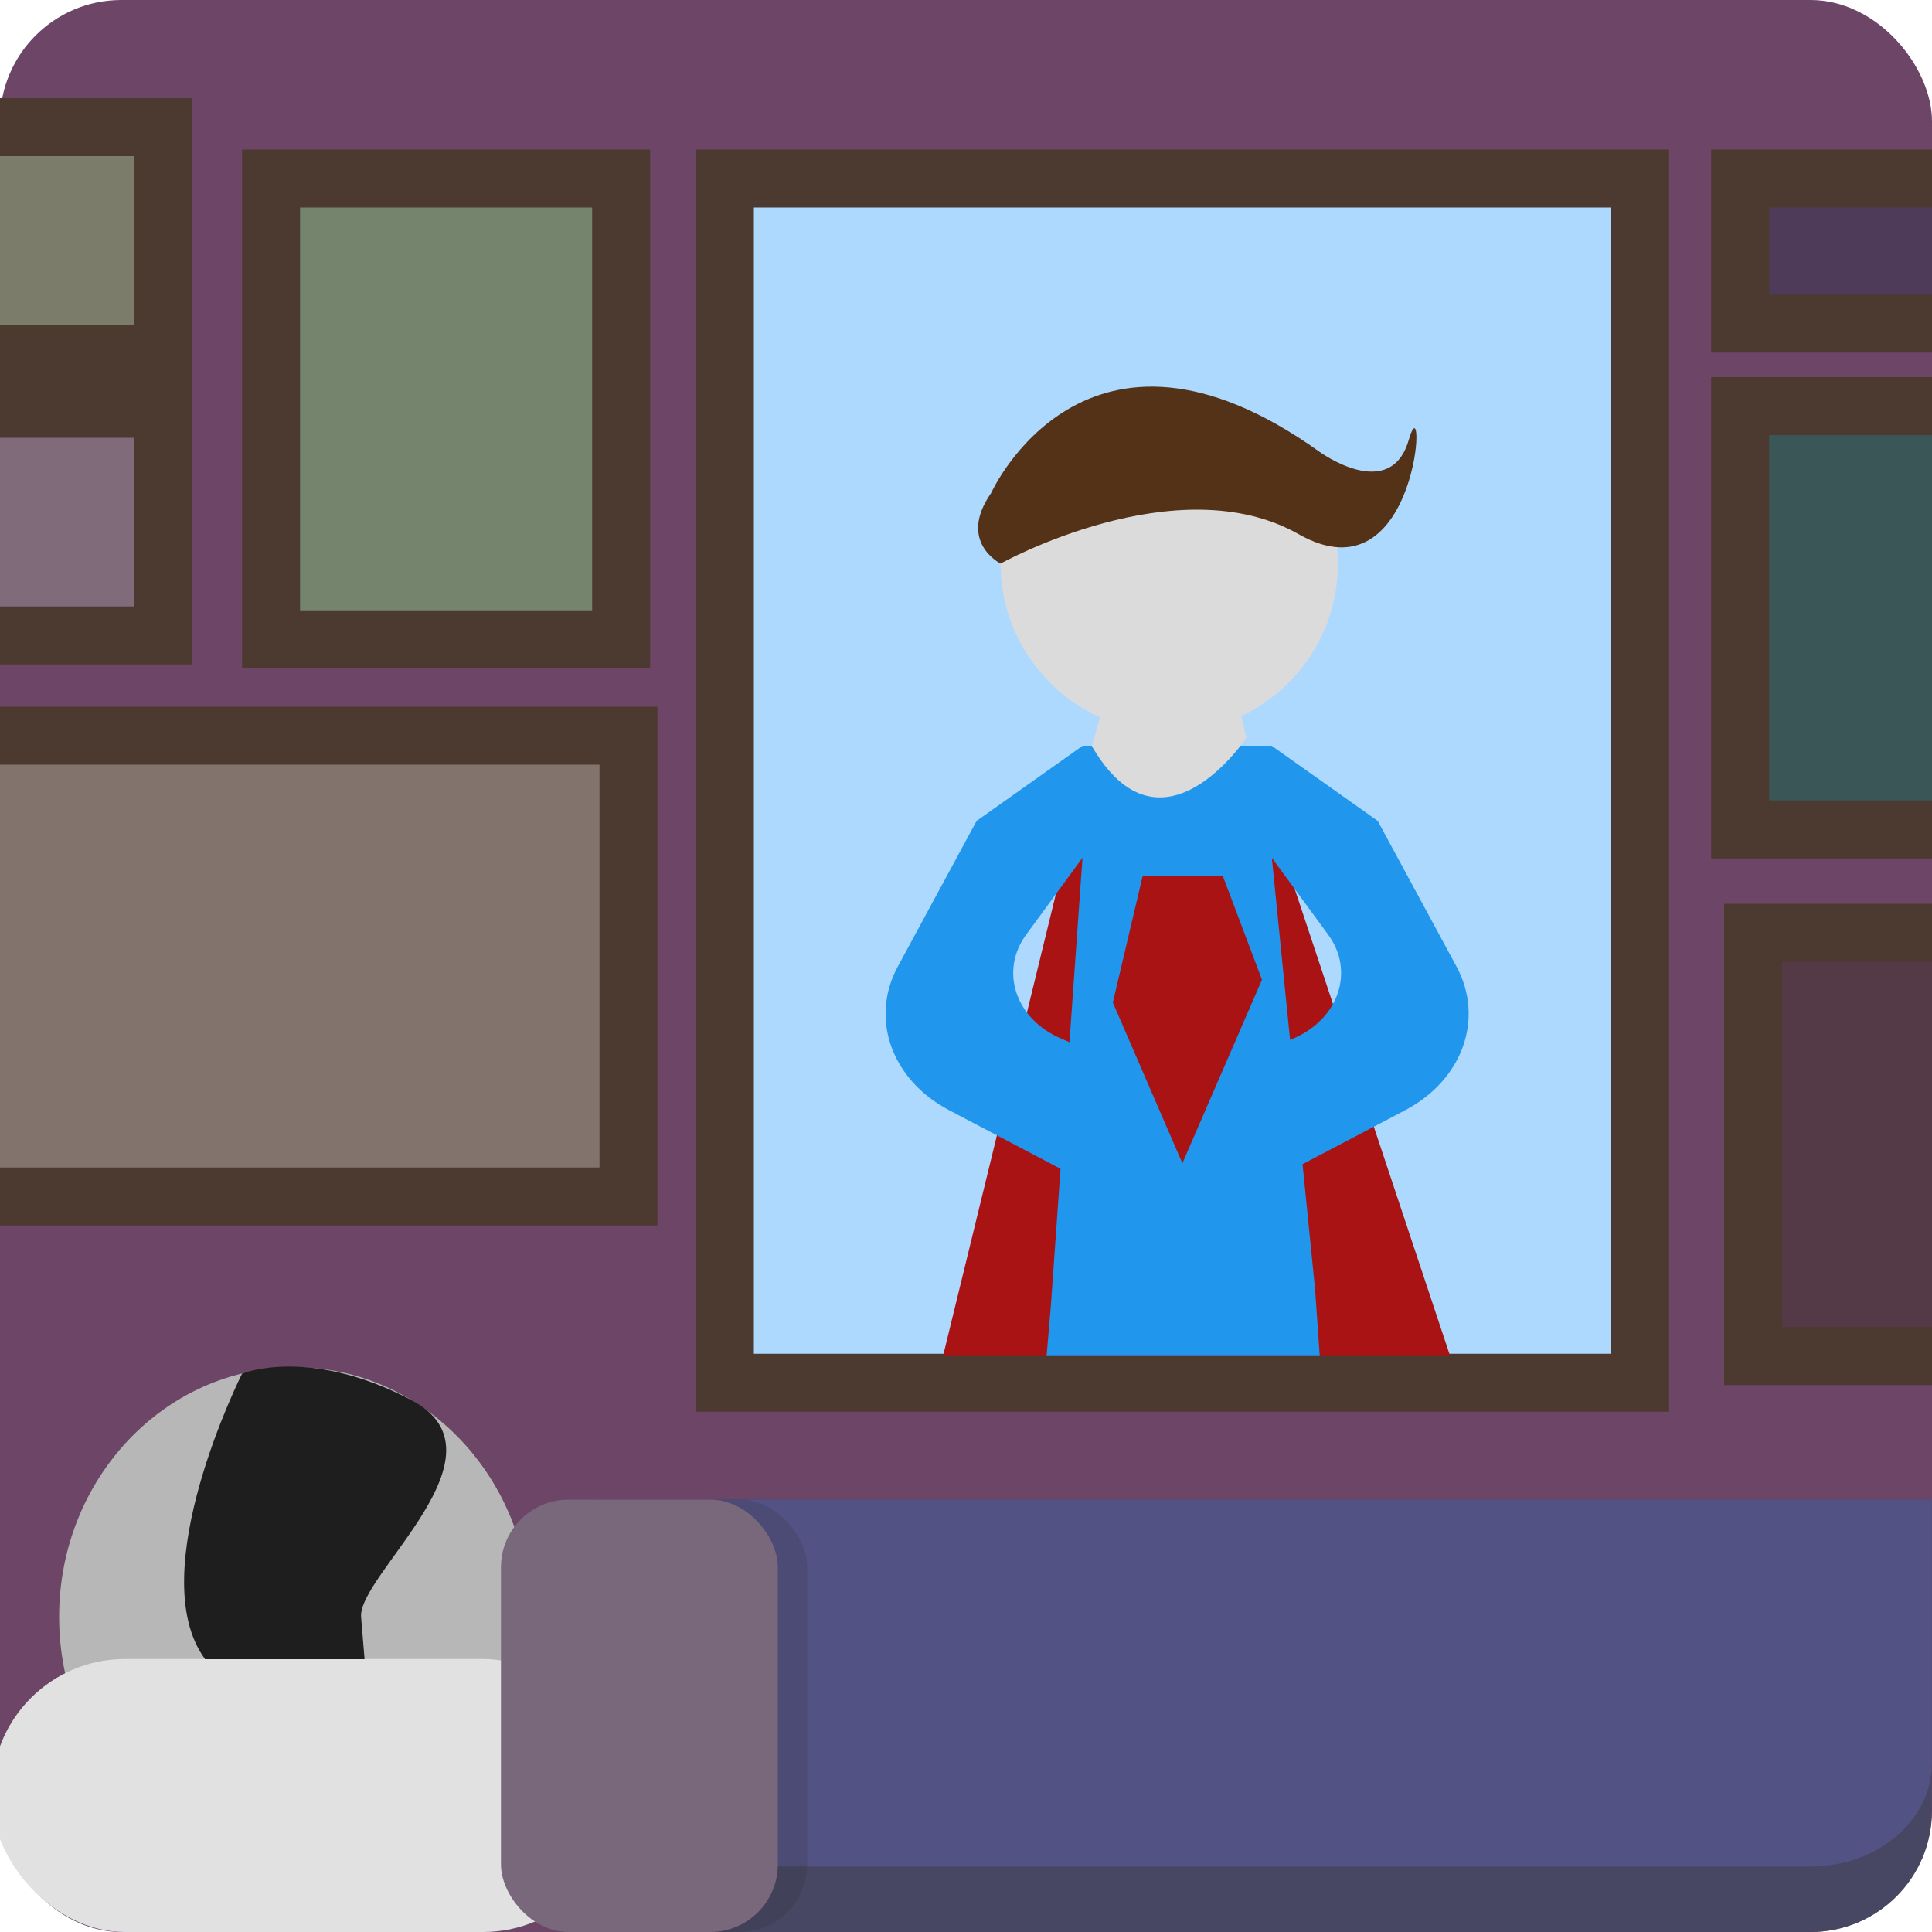 <?xml version="1.0" encoding="UTF-8"?>
<svg id="Layer_15" data-name="Layer 15" xmlns="http://www.w3.org/2000/svg" viewBox="0 0 100 100">
  <defs>
    <style>
      .cls-1 {
        fill: #525285;
      }

      .cls-2 {
        fill: #dbdbdb;
      }

      .cls-3 {
        fill: #543217;
      }

      .cls-4 {
        fill: #75846d;
      }

      .cls-4, .cls-5, .cls-6, .cls-7, .cls-8, .cls-9, .cls-10, .cls-11 {
        stroke: #4c392f;
        stroke-miterlimit: 10;
        stroke-width: 3px;
      }

      .cls-12 {
        fill: #1e1e1e;
      }

      .cls-13 {
        fill: #79687b;
      }

      .cls-14 {
        fill: #474763;
      }

      .cls-5 {
        fill: #7f6b79;
      }

      .cls-15 {
        fill: #b7b7b7;
      }

      .cls-6 {
        fill: #4d3b59;
      }

      .cls-16 {
        fill: #262226;
        opacity: .15;
      }

      .cls-17 {
        fill: #2096ed;
      }

      .cls-7 {
        fill: #82746c;
      }

      .cls-8 {
        fill: #3a5656;
      }

      .cls-18 {
        fill: #e1e1e1;
      }

      .cls-19 {
        fill: #6d4567;
      }

      .cls-20 {
        fill: #aa1313;
      }

      .cls-9 {
        fill: #7c7c6a;
      }

      .cls-10 {
        fill: #aed9ff;
      }

      .cls-11 {
        fill: #543947;
      }
    </style>
  </defs>
  <rect class="cls-19" x="0" width="100" height="100" rx="6.28" ry="6.28"/>
  <path class="cls-14" d="M29.04,100h64.67c3.47,0,6.28-2.81,6.28-6.28v-16.1H29.04v22.38Z"/>
  <path class="cls-1" d="M29.04,96.61h64.67c3.47,0,6.28-2.39,6.28-5.33v-13.66H29.04v18.99Z"/>
  <rect class="cls-10" x="37.52" y="9.24" width="47.37" height="62.33"/>
  <polyline class="cls-20" points="56.05 40.55 48.81 70.19 75.06 70.19 65.44 41.28"/>
  <ellipse class="cls-15" cx="15.25" cy="83.69" rx="12.19" ry="12.92"/>
  <rect class="cls-18" x="-.42" y="85.87" width="32.32" height="14.13" rx="6.89" ry="6.89"/>
  <path class="cls-12" d="M10.61,85.87c-3.27-4.46,1.92-14.77,1.92-14.77,0,0,3.43-1.43,8.75,1.36s-2.77,9.06-2.59,11.24l.18,2.18h-8.26Z"/>
  <path class="cls-2" d="M69.25,29.17c0,4.82-3.91,8.73-8.73,8.73-1.21,0-2.35-.24-3.4-.69-3.13-1.33-5.33-4.43-5.33-8.05,0-4.82,3.91-8.73,8.73-8.73s8.73,3.91,8.73,8.73Z"/>
  <path class="cls-17" d="M54.39,67.62l1.64-23.22-2.91,3.97c-1.39,1.89-.56,4.37,1.79,5.38l4.23,1.81-2.11,6.06-7.91-4.16c-2.97-1.56-4.11-4.74-2.65-7.43l4.08-7.54,5.49-3.89h9.78s5.49,3.89,5.49,3.89l4.08,7.54c1.45,2.69.32,5.86-2.65,7.43l-7.91,4.16-2.11-6.06,4.23-1.81c2.35-1.01,3.18-3.49,1.79-5.38l-2.91-3.97,2.24,22.34.24,3.45h-14.14"/>
  <path class="cls-2" d="M56.52,38.61l1.11-3.96,6.02-.12.86,3.66s-4.4,6.65-8,.42Z"/>
  <path class="cls-3" d="M51.3,25.52s4.87-10.81,16.99-2.14c0,0,3.68,2.69,4.63-.62s.59,8.46-5.7,4.89-15.43,1.52-15.43,1.52c0,0-2.25-1.12-.49-3.65Z"/>
  <polyline class="cls-20" points="59.14 45.36 63.3 45.36 65.32 50.71 61.2 60.21 57.6 51.89"/>
  <rect class="cls-16" x="27.45" y="77.62" width="14.33" height="22.38" rx="3.5" ry="3.5"/>
  <rect class="cls-4" x="14.03" y="9.24" width="18.12" height="23.85"/>
  <rect class="cls-7" x="-4.5" y="38.08" width="37.03" height="23.85"/>
  <rect class="cls-5" x="-2.32" y="21.16" width="10.78" height="11.73"/>
  <rect class="cls-9" x="-2.32" y="6.58" width="10.78" height="11.73"/>
  <rect class="cls-6" x="90.07" y="9.24" width="18.52" height="7.51"/>
  <rect class="cls-8" x="90.07" y="21.02" width="18.52" height="21.91"/>
  <rect class="cls-11" x="90.74" y="48.28" width="18.52" height="21.91"/>
  <rect class="cls-13" x="25.93" y="77.62" width="14.33" height="22.38" rx="3.5" ry="3.5"/>
</svg>